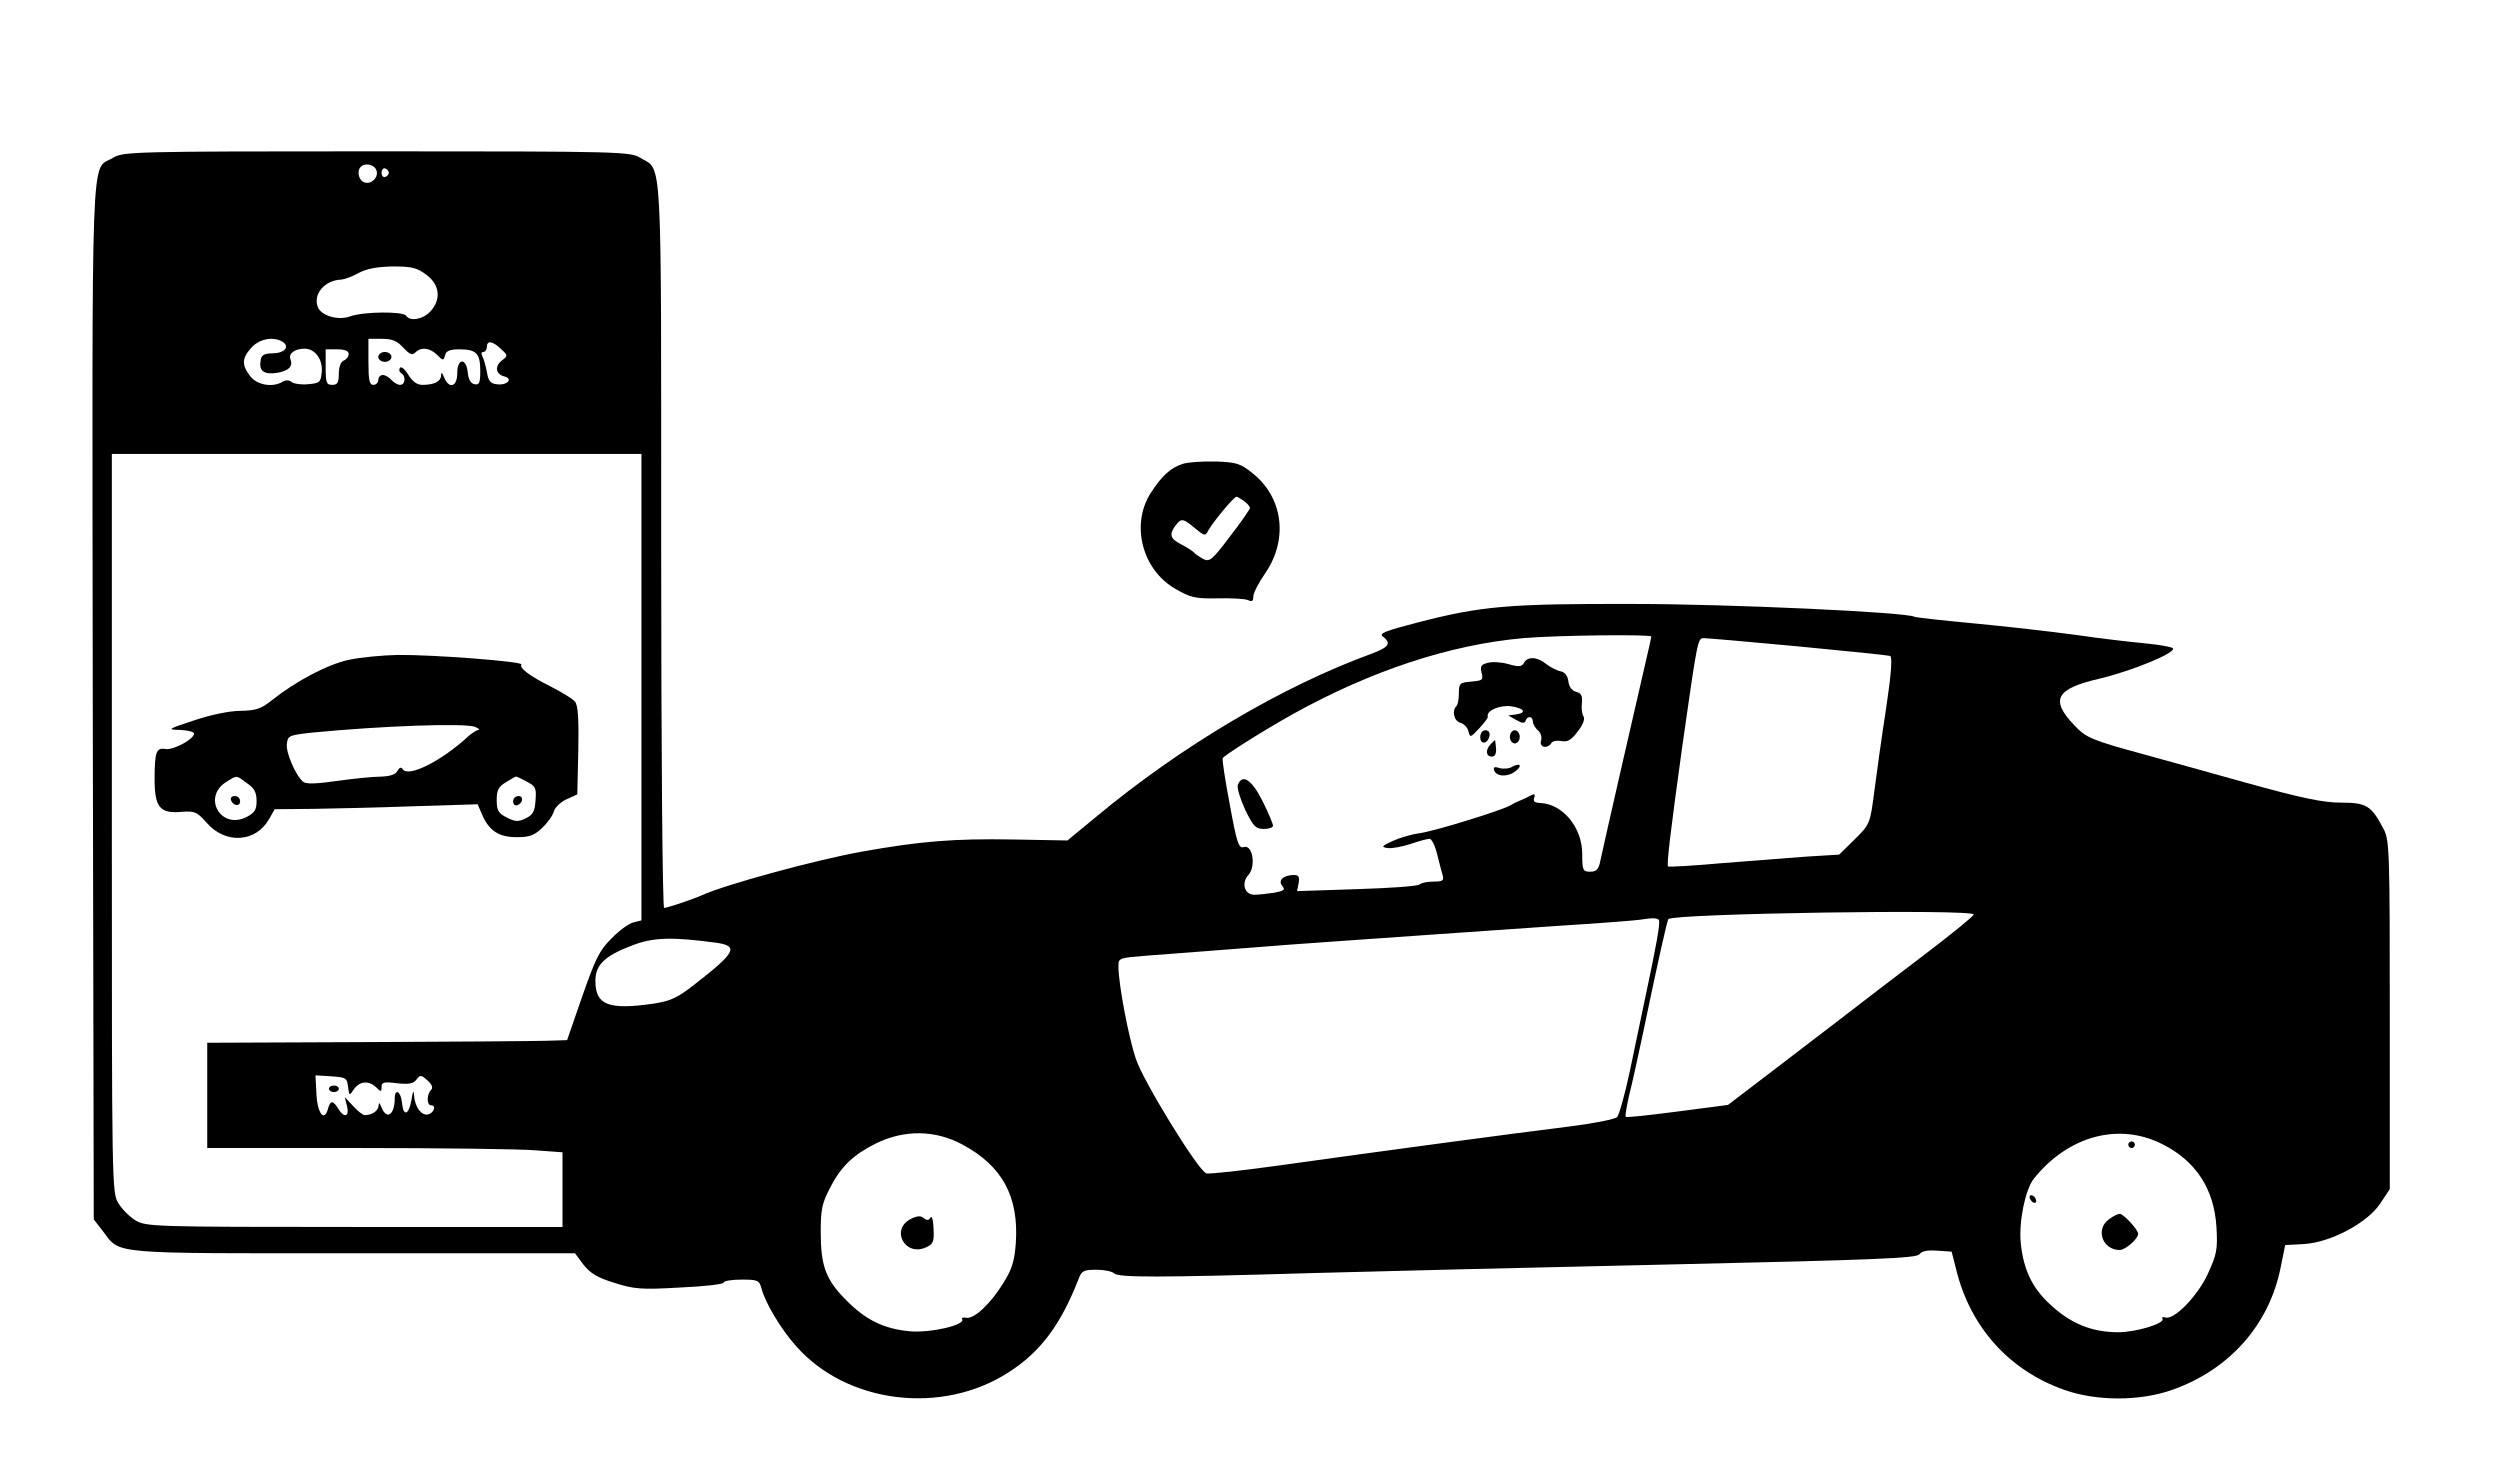 <?xml version="1.0" standalone="no"?>
<!DOCTYPE svg PUBLIC "-//W3C//DTD SVG 20010904//EN"
 "http://www.w3.org/TR/2001/REC-SVG-20010904/DTD/svg10.dtd">
<svg version="1.0" xmlns="http://www.w3.org/2000/svg"
 width="760pt" height="451pt" viewBox="0 0 760 451"
 preserveAspectRatio="xMidYMid meet">

<g transform="translate(0,451) scale(0.1,-0.1)"
fill="#000000" stroke="none">
<path d="M343 4030 c-68 -41 -63 87 -61 -1653 l3 -1574 28 -36 c54 -71 13 -67
760 -67 l675 0 26 -35 c21 -26 42 -39 94 -55 60 -19 81 -21 200 -14 72 3 132
10 132 15 0 5 24 9 54 9 50 0 54 -2 61 -27 10 -41 59 -124 105 -175 154 -175
443 -211 646 -80 98 63 158 144 213 284 9 25 16 28 54 28 24 0 48 -5 54 -11
13 -13 133 -13 608 1 182 5 667 17 1080 26 627 14 751 19 760 31 7 10 25 13
54 11 l44 -3 14 -55 c43 -175 161 -306 328 -365 98 -35 231 -35 329 0 173 61
294 197 329 371 l14 69 55 3 c81 4 193 63 233 122 l30 45 0 530 c0 498 -1 532
-19 565 -37 71 -52 80 -129 80 -54 0 -118 13 -291 61 -121 34 -259 72 -306 85
-162 44 -178 51 -214 89 -74 78 -57 111 77 142 100 24 231 78 223 92 -3 4 -40
11 -83 15 -43 4 -139 15 -213 26 -74 10 -214 26 -310 35 -96 9 -177 18 -180
20 -23 14 -565 39 -855 39 -377 1 -461 -6 -654 -56 -101 -26 -120 -34 -107
-43 26 -20 19 -32 -31 -51 -273 -99 -583 -282 -843 -499 l-85 -70 -165 3
c-179 3 -282 -5 -460 -37 -144 -26 -414 -100 -485 -132 -29 -13 -106 -39 -116
-39 -5 0 -9 479 -9 1100 0 1216 4 1140 -63 1180 -31 19 -56 20 -802 20 -746 0
-771 -1 -802 -20z m801 -37 c9 -21 -16 -46 -37 -37 -17 6 -23 35 -10 47 12 13
41 7 47 -10z m38 -8 c0 -5 -5 -11 -11 -13 -6 -2 -11 4 -11 13 0 9 5 15 11 13
6 -2 11 -8 11 -13z m115 -311 c40 -30 45 -75 11 -111 -22 -24 -62 -31 -73 -13
-9 14 -131 13 -171 -2 -36 -13 -88 2 -98 29 -15 39 22 82 72 83 9 1 33 9 52
20 25 13 55 19 104 20 59 0 74 -4 103 -26z m-438 -203 c23 -15 6 -35 -30 -35
-28 -1 -35 -5 -37 -25 -5 -30 13 -41 53 -34 34 7 46 19 38 41 -7 17 13 32 43
32 32 0 56 -33 52 -72 -3 -30 -6 -33 -41 -36 -21 -2 -44 1 -51 7 -7 6 -17 6
-26 1 -30 -19 -78 -11 -99 16 -27 35 -26 55 4 88 24 26 66 34 94 17z m367 -18
c19 -20 27 -24 36 -15 18 18 45 15 67 -7 18 -18 19 -18 24 -1 3 13 14 18 43
18 52 0 64 -12 64 -65 0 -37 -3 -44 -17 -41 -12 2 -19 14 -21 36 -5 46 -32 43
-32 -3 0 -41 -25 -49 -40 -12 -6 15 -9 17 -9 6 -1 -19 -21 -29 -57 -29 -16 0
-30 10 -43 31 -10 17 -22 26 -25 21 -4 -6 -2 -13 4 -17 15 -9 12 -35 -4 -35
-7 0 -19 7 -26 15 -7 8 -19 15 -26 15 -8 0 -14 -7 -14 -15 0 -8 -7 -15 -15
-15 -12 0 -15 14 -15 70 l0 70 40 0 c32 0 47 -6 66 -27z m297 -4 c21 -19 21
-21 5 -33 -25 -18 -22 -43 4 -50 30 -7 10 -29 -23 -24 -18 2 -25 11 -29 38 -4
20 -10 41 -14 48 -4 7 -2 12 3 12 6 0 11 7 11 15 0 21 17 19 43 -6z m-463 -15
c0 -8 -7 -17 -15 -20 -9 -4 -15 -19 -15 -40 0 -27 -4 -34 -20 -34 -18 0 -20 7
-20 54 l0 54 35 0 c24 0 35 -5 35 -14z m890 -1013 l0 -709 -24 -6 c-14 -3 -44
-25 -67 -49 -37 -36 -49 -62 -89 -176 l-46 -133 -64 -2 c-36 -1 -282 -3 -547
-4 l-483 -2 0 -160 0 -160 458 0 c251 0 494 -3 540 -7 l82 -6 0 -113 0 -114
-632 0 c-614 0 -634 1 -666 20 -18 11 -41 34 -52 52 -20 32 -20 53 -20 1156
l0 1122 805 0 805 0 0 -709z m3070 154 c0 -3 -7 -34 -15 -68 -18 -77 -131
-570 -140 -614 -5 -26 -12 -33 -31 -33 -22 0 -24 4 -24 54 0 81 -60 153 -129
155 -16 1 -21 5 -17 16 4 11 1 13 -12 6 -9 -5 -24 -12 -32 -15 -8 -3 -22 -10
-30 -15 -26 -15 -233 -79 -275 -84 -22 -3 -58 -13 -80 -23 -35 -16 -37 -19
-17 -22 13 -2 44 4 69 12 26 9 52 16 59 16 6 0 17 -21 23 -47 7 -27 14 -56 17
-65 4 -15 -1 -18 -28 -18 -19 0 -38 -4 -43 -9 -6 -5 -91 -11 -191 -14 l-181
-6 5 25 c3 18 0 24 -14 24 -32 0 -50 -16 -36 -33 10 -12 6 -15 -25 -21 -21 -3
-48 -6 -60 -6 -30 0 -40 36 -18 60 24 26 13 94 -14 85 -15 -5 -21 11 -42 127
-14 73 -24 138 -22 143 3 8 122 83 213 134 238 132 477 211 700 231 102 9 390
12 390 5z m446 -30 c148 -14 274 -27 280 -29 7 -3 4 -51 -12 -158 -13 -84 -29
-198 -36 -253 -13 -100 -13 -100 -60 -147 l-47 -46 -98 -6 c-54 -4 -170 -13
-258 -20 -88 -8 -162 -12 -164 -10 -5 5 8 111 43 364 47 330 47 330 66 330 9
0 138 -11 286 -25z m534 -815 c0 -5 -69 -61 -152 -124 -84 -64 -201 -153 -260
-199 -59 -45 -158 -121 -221 -169 l-114 -87 -153 -20 c-85 -11 -156 -19 -158
-16 -2 2 3 32 11 67 9 35 28 122 43 193 43 207 72 337 76 341 17 17 928 31
928 14z m-957 -17 c5 -8 -8 -79 -43 -243 -10 -47 -30 -143 -45 -215 -15 -71
-33 -135 -39 -141 -6 -6 -69 -19 -141 -28 -171 -21 -594 -78 -872 -117 -122
-17 -228 -29 -236 -26 -25 9 -191 279 -214 348 -22 65 -53 228 -53 281 0 26 1
26 88 33 48 3 166 13 262 20 96 8 247 19 335 25 88 6 216 15 285 20 69 5 231
16 360 25 129 8 244 17 255 19 38 6 54 6 58 -1z m-2865 -69 c69 -10 58 -30
-67 -127 -52 -41 -73 -50 -124 -58 -138 -20 -177 -4 -177 69 0 49 28 76 112
108 64 25 122 26 256 8z m-1120 -438 c4 -28 4 -28 18 -7 18 25 46 27 68 5 15
-14 16 -14 16 2 0 14 7 16 47 11 37 -4 50 -1 59 11 11 15 14 15 33 -2 15 -13
18 -23 11 -30 -13 -13 -13 -46 0 -46 16 0 11 -20 -6 -27 -21 -8 -43 21 -45 56
-1 18 -4 15 -8 -12 -8 -47 -25 -53 -29 -9 -3 34 -22 45 -22 13 0 -49 -24 -67
-40 -28 -6 15 -9 17 -9 6 -1 -16 -20 -29 -42 -29 -6 0 -21 12 -35 27 l-26 28
7 -28 c8 -32 -9 -37 -27 -7 -16 26 -24 25 -31 -1 -11 -41 -32 -14 -35 45 l-3
57 48 -3 c45 -3 48 -5 51 -32z m1867 -175 c122 -65 173 -159 163 -301 -4 -54
-12 -79 -37 -119 -39 -64 -90 -112 -114 -107 -9 2 -15 0 -12 -4 11 -18 -97
-43 -161 -37 -79 8 -134 35 -195 98 -59 60 -74 102 -74 204 0 68 4 88 29 135
33 65 72 101 141 135 85 41 178 40 260 -4z m3650 0 c101 -51 156 -136 163
-251 4 -69 1 -83 -26 -142 -31 -68 -104 -143 -130 -133 -7 2 -11 1 -8 -4 9
-14 -81 -41 -134 -41 -80 0 -145 26 -207 84 -55 50 -82 107 -90 188 -6 66 14
162 40 195 105 131 260 172 392 104z"/>
<path d="M1150 3425 c0 -8 9 -15 20 -15 11 0 20 7 20 15 0 8 -9 15 -20 15 -11
0 -20 -7 -20 -15z"/>
<path d="M1060 2504 c-65 -14 -161 -65 -234 -123 -32 -26 -48 -31 -95 -32 -33
0 -91 -12 -141 -29 -82 -27 -83 -28 -42 -29 23 -1 42 -6 42 -11 0 -17 -63 -51
-87 -47 -28 5 -33 -9 -33 -92 0 -85 16 -105 82 -99 40 3 47 0 77 -34 57 -65
149 -59 189 12 l17 30 115 1 c63 1 202 4 308 8 l194 6 13 -30 c21 -50 51 -70
105 -70 40 0 54 5 79 29 16 15 32 38 35 50 3 11 20 28 38 36 l33 15 3 134 c2
94 -1 138 -10 148 -6 8 -39 28 -72 45 -66 33 -98 57 -91 68 6 9 -268 30 -375
29 -47 -1 -114 -7 -150 -15z m385 -204 c11 -5 15 -9 9 -9 -5 -1 -19 -9 -30
-19 -82 -76 -184 -127 -200 -100 -4 7 -10 5 -16 -6 -6 -11 -23 -16 -51 -17
-23 0 -82 -6 -132 -13 -63 -9 -94 -10 -103 -3 -23 19 -53 88 -50 115 3 26 6
27 78 35 205 20 466 30 495 17z m-694 -171 c22 -15 29 -28 29 -54 0 -27 -6
-36 -31 -49 -78 -39 -135 61 -61 107 34 21 29 21 63 -4z m850 5 c27 -14 30
-19 27 -57 -2 -34 -8 -44 -30 -55 -23 -11 -32 -10 -58 3 -25 13 -30 21 -30 53
0 30 5 40 28 54 15 9 28 17 30 17 2 1 17 -6 33 -15z"/>
<path d="M702 2078 c6 -18 28 -21 28 -4 0 9 -7 16 -16 16 -9 0 -14 -5 -12 -12z"/>
<path d="M1560 2074 c0 -9 5 -14 12 -12 18 6 21 28 4 28 -9 0 -16 -7 -16 -16z"/>
<path d="M4633 2495 c-7 -12 -16 -13 -47 -4 -21 6 -49 8 -63 4 -20 -5 -24 -10
-19 -30 6 -22 3 -24 -31 -27 -35 -3 -38 -5 -38 -35 0 -17 -3 -35 -7 -39 -15
-14 -8 -46 11 -51 11 -3 22 -14 25 -26 5 -20 6 -20 33 9 15 16 27 32 26 35 -6
18 35 36 70 32 41 -6 50 -20 15 -25 l-23 -3 25 -14 c17 -10 25 -11 28 -2 5 16
22 14 22 -3 0 -7 7 -19 15 -26 9 -7 13 -21 10 -31 -7 -21 19 -27 31 -8 3 6 17
9 31 6 18 -3 30 3 49 29 16 20 23 38 18 46 -5 7 -7 26 -5 41 2 22 -2 30 -18
34 -12 3 -21 15 -23 31 -2 17 -10 28 -23 31 -11 2 -31 12 -44 22 -28 23 -57
24 -68 4z"/>
<path d="M4500 2269 c0 -24 23 -21 28 4 2 10 -3 17 -12 17 -10 0 -16 -9 -16
-21z"/>
<path d="M4590 2270 c0 -11 7 -20 15 -20 8 0 15 9 15 20 0 11 -7 20 -15 20 -8
0 -15 -9 -15 -20z"/>
<path d="M4532 2248 c-17 -17 -15 -38 3 -38 10 0 14 9 13 25 -1 14 -3 25 -3
25 -1 0 -6 -5 -13 -12z"/>
<path d="M4597 2179 c-9 -6 -27 -7 -38 -4 -15 5 -20 3 -17 -6 6 -20 40 -22 63
-5 24 17 18 29 -8 15z"/>
<path d="M3763 2124 c-3 -9 7 -42 22 -75 25 -51 32 -59 57 -59 15 0 28 4 28
10 0 5 -14 39 -32 75 -33 65 -61 84 -75 49z"/>
<path d="M1000 1200 c0 -5 7 -10 15 -10 8 0 15 5 15 10 0 6 -7 10 -15 10 -8 0
-15 -4 -15 -10z"/>
<path d="M2768 804 c-62 -33 -16 -115 47 -86 22 10 25 17 23 57 -1 26 -5 40
-9 34 -5 -9 -11 -10 -21 -2 -9 8 -20 7 -40 -3z"/>
<path d="M6470 1030 c0 -5 5 -10 10 -10 6 0 10 5 10 10 0 6 -4 10 -10 10 -5 0
-10 -4 -10 -10z"/>
<path d="M6170 871 c0 -5 5 -13 10 -16 6 -3 10 -2 10 4 0 5 -4 13 -10 16 -5 3
-10 2 -10 -4z"/>
<path d="M6412 804 c-43 -30 -21 -94 32 -94 17 0 56 34 56 49 0 13 -45 61 -56
61 -5 0 -20 -7 -32 -16z"/>
<path d="M3596 3100 c-37 -12 -63 -35 -98 -89 -61 -96 -26 -233 75 -291 47
-27 60 -30 127 -29 41 1 83 -1 93 -5 13 -6 17 -4 17 10 0 11 16 42 36 71 71
103 55 231 -39 305 -36 29 -49 33 -111 35 -39 1 -84 -2 -100 -7z m187 -114 c9
-7 17 -16 17 -20 0 -4 -27 -43 -61 -87 -55 -73 -62 -78 -82 -68 -12 7 -24 15
-27 19 -3 4 -20 15 -37 24 -36 18 -40 31 -19 59 17 22 22 22 59 -9 29 -24 31
-24 40 -7 15 27 78 103 86 103 3 0 14 -7 24 -14z"/>
</g>
</svg>

